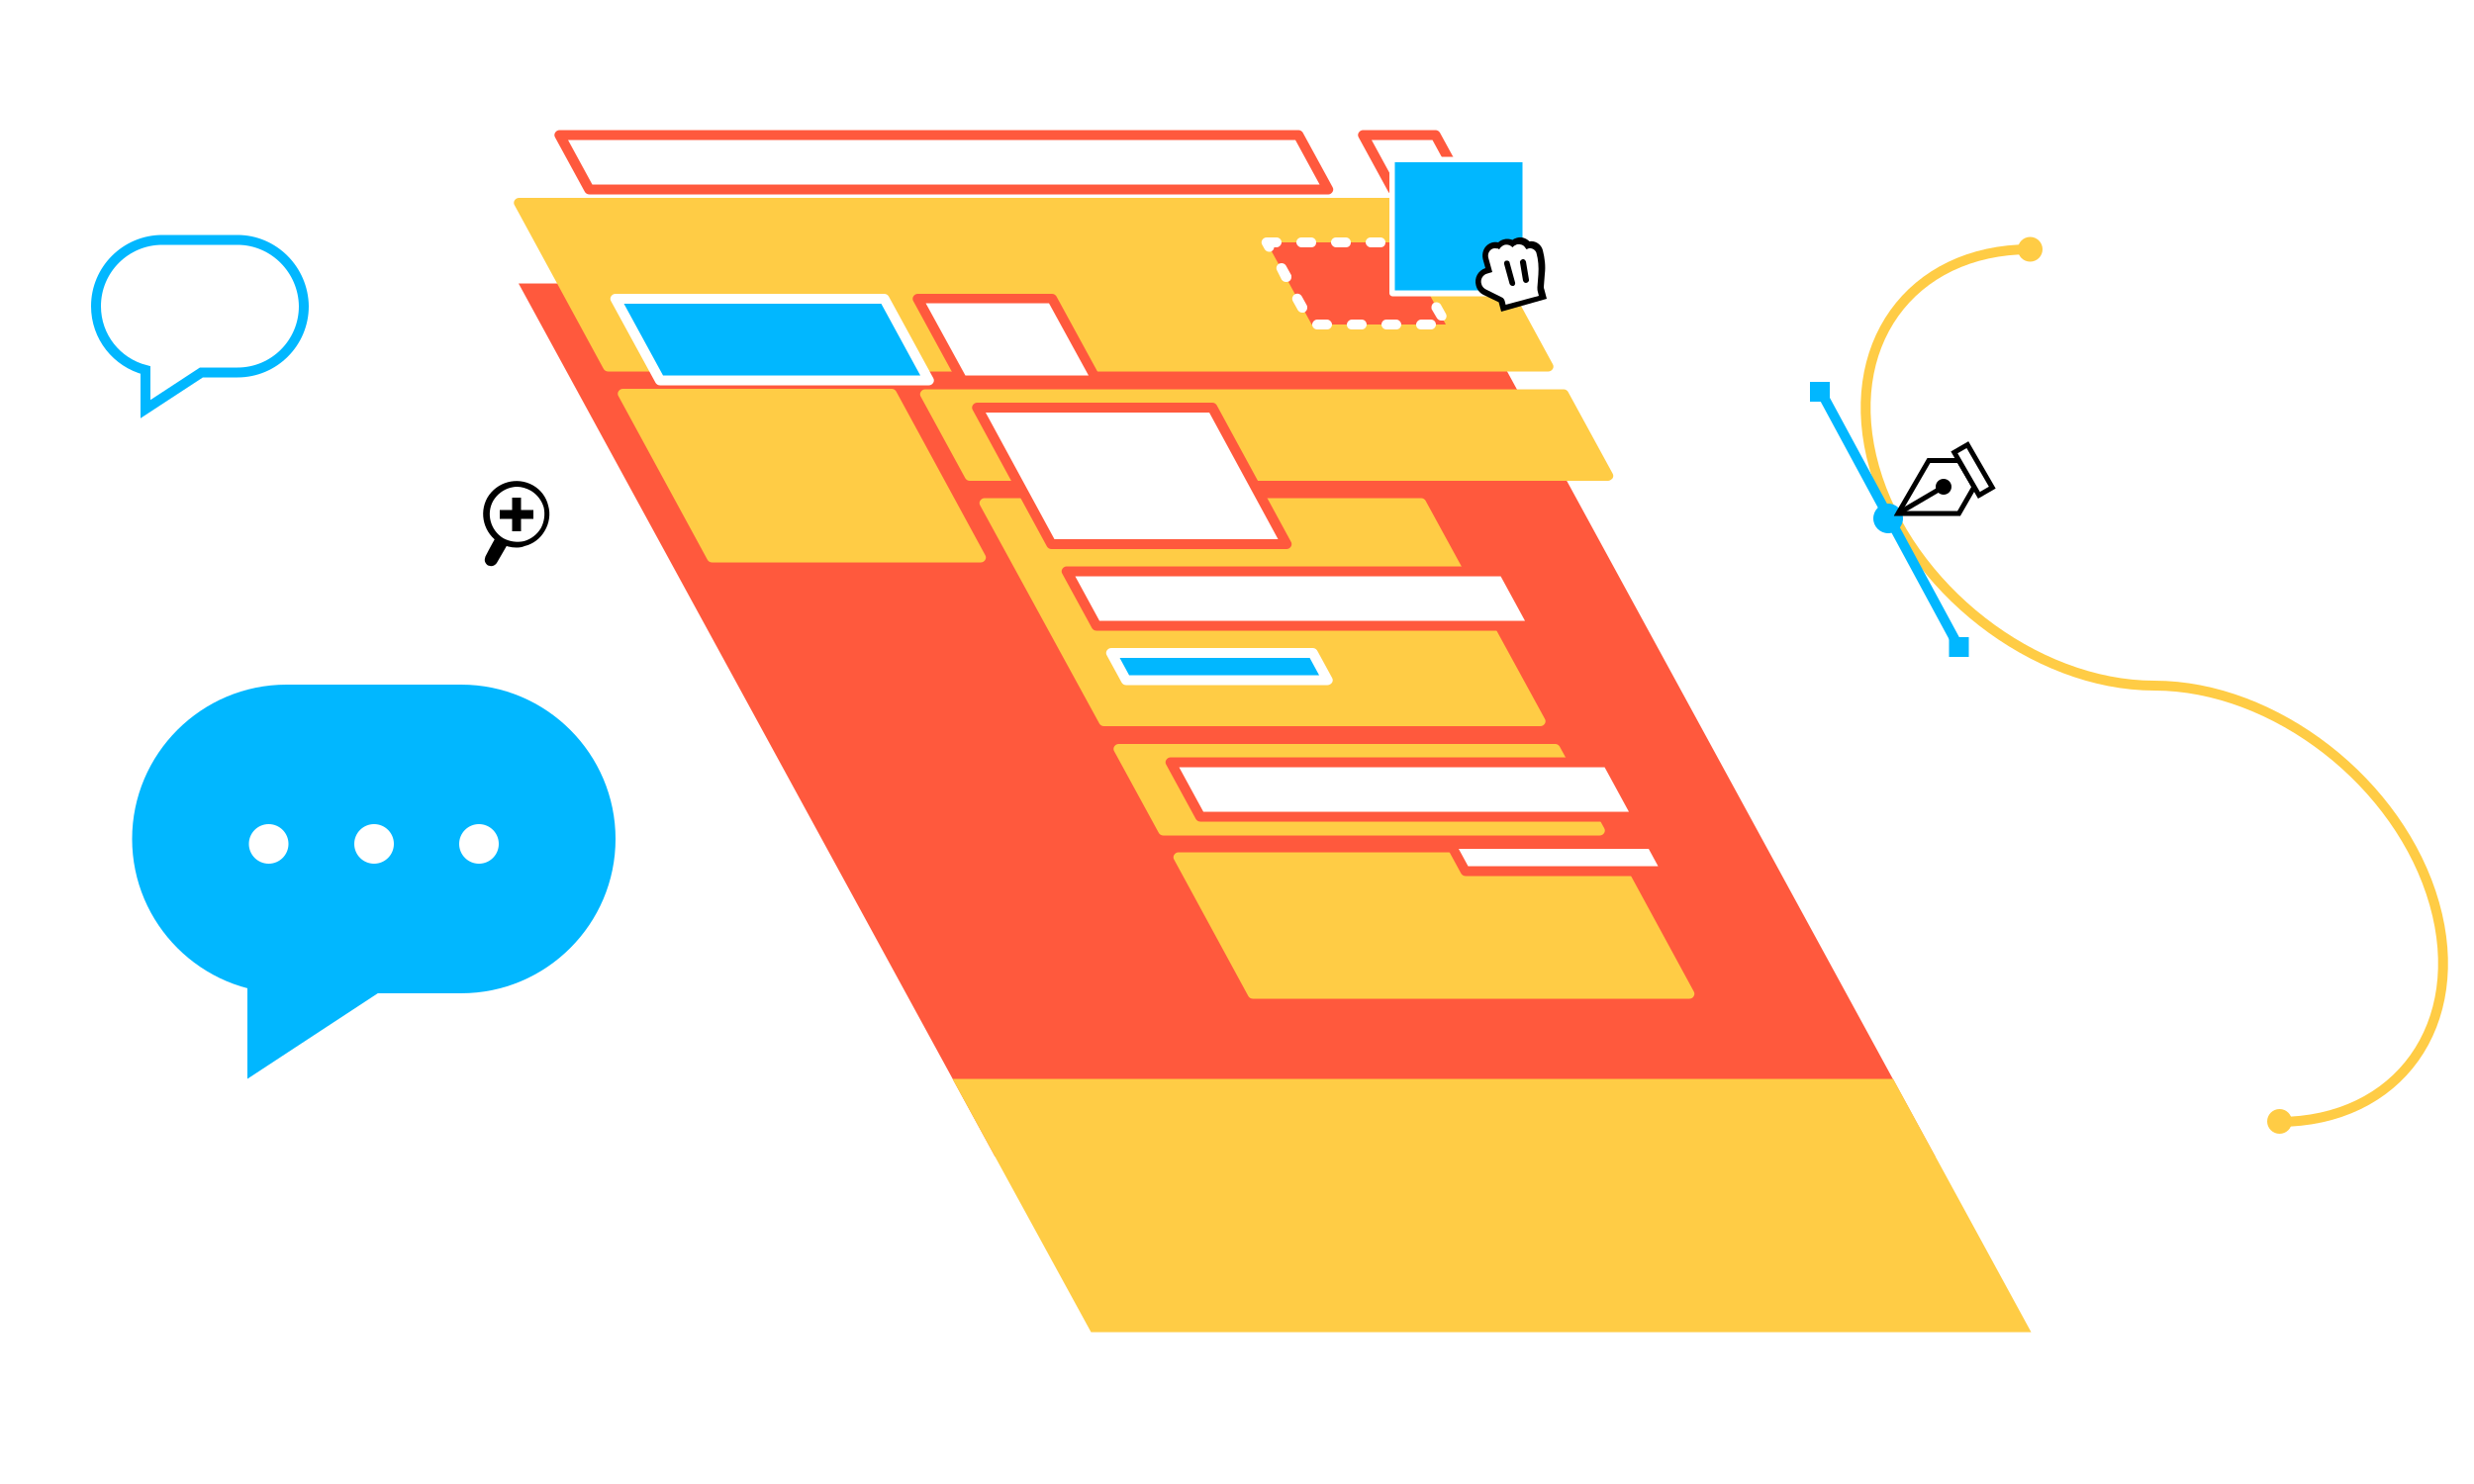 <?xml version="1.0" encoding="utf-8"?>
<!-- Generator: Adobe Illustrator 24.0.1, SVG Export Plug-In . SVG Version: 6.00 Build 0)  -->
<svg version="1.1" id="Layer_1" xmlns:serif="http://www.serif.com/"
	 xmlns="http://www.w3.org/2000/svg" xmlns:xlink="http://www.w3.org/1999/xlink" x="0px" y="0px" viewBox="0 0 500 300"
	 style="enable-background:new 0 0 500 300;" xml:space="preserve">
<style type="text/css">
	.st0{fill-rule:evenodd;clip-rule:evenodd;fill:#FFFFFF;}
	.st1{fill-rule:evenodd;clip-rule:evenodd;fill:none;stroke:#FFCC45;stroke-width:2;stroke-miterlimit:10;}
	.st2{fill-rule:evenodd;clip-rule:evenodd;fill:none;stroke:#01B7FF;stroke-width:2;stroke-miterlimit:10;}
	.st3{fill-rule:evenodd;clip-rule:evenodd;fill:#FF593D;}
	.st4{fill-rule:evenodd;clip-rule:evenodd;fill:#FFCC45;}
	.st5{fill:#FFCC45;}
	.st6{fill:#FF593D;}
	.st7{fill:#FFFFFF;}
	.st8{fill-rule:evenodd;clip-rule:evenodd;fill:#01B7FF;}
	.st9{fill-rule:evenodd;clip-rule:evenodd;}
	.st10{fill-rule:evenodd;clip-rule:evenodd;fill:#FFFFFF;stroke:#000000;stroke-miterlimit:10;}
	.st11{fill-rule:evenodd;clip-rule:evenodd;fill:none;stroke:#01B7FF;stroke-width:2;stroke-linecap:round;stroke-miterlimit:10;}
</style>
<rect class="st0" width="500" height="300"/>
<path class="st1" d="M410.3,50.4c-24.3,0-38.4,19.7-31.5,44.1c6.9,24.3,32.3,44.1,56.6,44.1s49.7,19.7,56.6,44.1
	c6.9,24.3-7.2,44.1-31.5,44.1"/>
<path class="st2" d="M48,48.5H32.8c-7.4,0-13.4,6-13.4,13.4v0c0,6.2,4.2,11.4,10,12.9v7.9l11.3-7.4H48c7.4,0,13.4-6,13.4-13.4v0
	C61.3,54.5,55.3,48.5,48,48.5z"/>
<polygon class="st3" points="104.8,57.3 294.9,57.3 391.1,233.8 201.1,233.8 "/>
<polygon class="st4" points="104.8,41 294.9,41 312.9,74.1 122.9,74.1 "/>
<path class="st5" d="M312.9,75.1h-190c-0.4,0-0.7-0.2-0.9-0.5l-18-33.1c-0.2-0.3-0.2-0.7,0-1c0.2-0.3,0.5-0.5,0.9-0.5h190
	c0.4,0,0.7,0.2,0.9,0.5l18,33.1c0.2,0.3,0.2,0.7,0,1C313.6,74.9,313.3,75.1,312.9,75.1z M123.5,73.1h187.8l-17-31.1H106.5
	L123.5,73.1z"/>
<polygon class="st4" points="125.9,79.6 180.2,79.6 198.2,112.7 143.9,112.7 "/>
<path class="st5" d="M198.2,113.7h-54.3c-0.4,0-0.7-0.2-0.9-0.5l-18-33.1c-0.2-0.3-0.2-0.7,0-1c0.2-0.3,0.5-0.5,0.9-0.5h54.3
	c0.4,0,0.7,0.2,0.9,0.5l18,33.1c0.2,0.3,0.2,0.7,0,1C198.9,113.5,198.6,113.7,198.2,113.7z M144.5,111.7h52l-17-31.1h-52
	L144.5,111.7z"/>
<polygon class="st4" points="187,79.6 315.9,79.6 325,96.2 196,96.2 "/>
<path class="st5" d="M325,97.2H196c-0.4,0-0.7-0.2-0.9-0.5l-9-16.5c-0.2-0.3-0.2-0.7,0-1c0.2-0.3,0.5-0.5,0.9-0.5h129
	c0.4,0,0.7,0.2,0.9,0.5l9,16.5c0.2,0.3,0.2,0.7,0,1C325.6,97,325.3,97.2,325,97.2z M196.6,95.2h126.7l-7.9-14.5H188.7L196.6,95.2z"
	/>
<polygon class="st4" points="199,101.7 287.2,101.7 311.3,145.8 223.1,145.8 "/>
<path class="st5" d="M311.3,146.8h-88.2c-0.4,0-0.7-0.2-0.9-0.5l-24.1-44.1c-0.2-0.3-0.2-0.7,0-1c0.2-0.3,0.5-0.5,0.9-0.5h88.2
	c0.4,0,0.7,0.2,0.9,0.5l24.1,44.1c0.2,0.3,0.2,0.7,0,1C312,146.6,311.7,146.8,311.3,146.8z M223.7,144.8h86l-23-42.1h-86
	L223.7,144.8z"/>
<polygon class="st4" points="226.1,151.3 314.3,151.3 323.3,167.9 235.1,167.9 "/>
<path class="st5" d="M323.3,168.9h-88.2c-0.4,0-0.7-0.2-0.9-0.5l-9-16.5c-0.2-0.3-0.2-0.7,0-1c0.2-0.3,0.5-0.5,0.9-0.5h88.2
	c0.4,0,0.7,0.2,0.9,0.5l9,16.5c0.2,0.3,0.2,0.7,0,1C324,168.7,323.7,168.9,323.3,168.9z M235.7,166.9h86l-7.9-14.5h-86L235.7,166.9z
	"/>
<polygon class="st4" points="238.1,173.4 326.3,173.4 341.4,200.9 253.1,200.9 "/>
<path class="st5" d="M341.4,201.9h-88.2c-0.4,0-0.7-0.2-0.9-0.5l-15-27.6c-0.2-0.3-0.2-0.7,0-1c0.2-0.3,0.5-0.5,0.9-0.5h88.2
	c0.4,0,0.7,0.2,0.9,0.5l15,27.6c0.2,0.3,0.2,0.7,0,1C342.1,201.8,341.7,201.9,341.4,201.9z M253.7,199.9h86l-13.9-25.6h-86
	L253.7,199.9z"/>
<polygon class="st0" points="113.1,27.2 262.4,27.2 268.5,38.3 119.1,38.3 "/>
<path class="st6" d="M268.5,39.3H119.1c-0.4,0-0.7-0.2-0.9-0.5l-6-11c-0.2-0.3-0.2-0.7,0-1c0.2-0.3,0.5-0.5,0.9-0.5h149.3
	c0.4,0,0.7,0.2,0.9,0.5l6,11c0.2,0.3,0.2,0.7,0,1C269.1,39.1,268.8,39.3,268.5,39.3z M119.7,37.3h147l-4.9-9h-147L119.7,37.3z"/>
<polygon class="st0" points="275.5,27.2 290.1,27.2 296.1,38.3 281.5,38.3 "/>
<path class="st6" d="M296.1,39.3h-14.6c-0.4,0-0.7-0.2-0.9-0.5l-6-11c-0.2-0.3-0.2-0.7,0-1c0.2-0.3,0.5-0.5,0.9-0.5h14.6
	c0.4,0,0.7,0.2,0.9,0.5l6,11c0.2,0.3,0.2,0.7,0,1C296.8,39.1,296.5,39.3,296.1,39.3z M282.1,37.3h12.3l-4.9-9h-12.3L282.1,37.3z"/>
<polygon class="st0" points="185.5,60.3 212.6,60.3 221.6,76.9 194.5,76.9 "/>
<path class="st6" d="M221.6,77.9h-27.1c-0.4,0-0.7-0.2-0.9-0.5l-9-16.5c-0.2-0.3-0.2-0.7,0-1c0.2-0.3,0.5-0.5,0.9-0.5h27.1
	c0.4,0,0.7,0.2,0.9,0.5l9,16.5c0.2,0.3,0.2,0.7,0,1C222.3,77.7,222,77.9,221.6,77.9z M195.1,75.9H220L212,61.3h-24.9L195.1,75.9z"/>
<polygon class="st3" points="256,49 283.2,49 292.2,65.6 265.1,65.6 "/>
<path class="st7" d="M289.2,66.6h-2c-0.6,0-1-0.4-1-1c0-0.5,0.5-1,1-1h2c0.6,0,1,0.5,1,1C290.2,66.1,289.8,66.6,289.2,66.6z
	 M282.2,66.6h-2c-0.5,0-1-0.4-1-1c0-0.5,0.4-1,1-1h2c0.5,0,1,0.5,1,1C283.2,66.1,282.8,66.6,282.2,66.6z M275.2,66.6h-2
	c-0.6,0-1-0.4-1-1c0-0.5,0.5-1,1-1h2c0.6,0,1,0.5,1,1C276.2,66.1,275.8,66.6,275.2,66.6z M268.2,66.6h-2c-0.5,0-1-0.4-1-1
	c0-0.5,0.5-1,1-1h2c0.5,0,1,0.5,1,1C269.2,66.1,268.8,66.6,268.2,66.6z M291.3,64.8c-0.4,0-0.7-0.2-0.9-0.5l-1-1.7
	c-0.1-0.1-0.1-0.3-0.1-0.5c0-0.4,0.2-0.7,0.5-0.9c0.5-0.2,1.1-0.1,1.4,0.4l1,1.8c0.3,0.5,0.1,1.1-0.4,1.4
	C291.6,64.8,291.4,64.8,291.3,64.8z M263.2,63.2c-0.4,0-0.7-0.2-0.9-0.5l-1-1.8c-0.1-0.2-0.2-0.5-0.1-0.8c0.1-0.2,0.2-0.5,0.5-0.6
	c0.5-0.3,1.1-0.1,1.4,0.4l1,1.8c0.1,0.2,0.1,0.3,0.1,0.5c0,0.4-0.2,0.7-0.5,0.9C263.6,63.2,263.4,63.2,263.2,63.2z M287.9,58.7
	c-0.4,0-0.7-0.2-0.9-0.5l-1-1.8c-0.1-0.1-0.1-0.3-0.1-0.5c0-0.4,0.2-0.7,0.5-0.9c0.5-0.3,1.1-0.1,1.4,0.4l1,1.8
	c0.3,0.5,0.1,1.1-0.4,1.4C288.2,58.6,288.1,58.7,287.9,58.7z M259.9,57c-0.4,0-0.7-0.2-0.9-0.5l-0.9-1.8c-0.3-0.5-0.1-1.1,0.4-1.4
	c0.5-0.2,1.1-0.1,1.4,0.4l1,1.8c0.1,0.1,0.1,0.3,0.1,0.5c0,0.4-0.2,0.7-0.5,0.9C260.2,57,260,57,259.9,57z M284.6,52.5
	c-0.4,0-0.7-0.2-0.9-0.5l-1-1.8c-0.1-0.1-0.1-0.3-0.1-0.5c0-0.4,0.2-0.7,0.5-0.9c0.5-0.3,1.1-0.1,1.4,0.4l1,1.8
	c0.3,0.5,0.1,1.1-0.4,1.4C284.9,52.5,284.7,52.5,284.6,52.5z M256.5,50.9c-0.4,0-0.7-0.2-0.9-0.5l-0.5-0.9c-0.2-0.3-0.2-0.7,0-1
	c0.2-0.3,0.5-0.5,0.9-0.5h2c0.5,0,1,0.4,1,1c0,0.5-0.5,1-1,1h-0.5c0,0.3-0.2,0.6-0.5,0.8C256.8,50.9,256.7,50.9,256.5,50.9z M279,50
	h-2c-0.5,0-1-0.5-1-1c0-0.6,0.5-1,1-1h2c0.5,0,1,0.4,1,1C280,49.6,279.6,50,279,50z M272,50h-2c-0.5,0-1-0.5-1-1c0-0.6,0.5-1,1-1h2
	c0.5,0,1,0.4,1,1C273,49.6,272.6,50,272,50z M265,50h-2c-0.5,0-1-0.5-1-1c0-0.6,0.5-1,1-1h2c0.5,0,1,0.4,1,1
	C266,49.6,265.6,50,265,50z"/>
<polygon class="st0" points="197.5,82.4 245,82.4 260,110 212.5,110 "/>
<path class="st6" d="M260,111h-47.5c-0.4,0-0.7-0.2-0.9-0.5l-15-27.6c-0.2-0.3-0.2-0.7,0-1c0.2-0.3,0.5-0.5,0.9-0.5H245
	c0.4,0,0.7,0.2,0.9,0.5l15,27.6c0.2,0.3,0.2,0.7,0,1C260.7,110.8,260.4,111,260,111z M213.1,109h45.2l-13.9-25.6h-45.2L213.1,109z"
	/>
<polygon class="st0" points="215.5,115.5 303.8,115.5 309.8,126.5 221.6,126.5 "/>
<path class="st6" d="M309.8,127.5h-88.2c-0.4,0-0.7-0.2-0.9-0.5l-6-11c-0.2-0.3-0.2-0.7,0-1c0.2-0.3,0.5-0.5,0.9-0.5h88.2
	c0.4,0,0.7,0.2,0.9,0.5l6,11c0.2,0.3,0.2,0.7,0,1C310.5,127.3,310.1,127.5,309.8,127.5z M222.2,125.5h86l-4.9-9h-86L222.2,125.5z"/>
<polygon class="st0" points="236.6,154.1 324.8,154.1 330.8,165.1 242.6,165.1 "/>
<path class="st6" d="M330.8,166.1h-88.2c-0.4,0-0.7-0.2-0.9-0.5l-6-11c-0.2-0.3-0.2-0.7,0-1c0.2-0.3,0.5-0.5,0.9-0.5h88.2
	c0.4,0,0.7,0.2,0.9,0.5l6,11c0.2,0.3,0.2,0.7,0,1C331.5,165.9,331.2,166.1,330.8,166.1z M243.2,164.1h86l-4.9-9h-86L243.2,164.1z"/>
<polygon class="st0" points="293.1,170.6 333.9,170.6 336.9,176.1 296.1,176.1 "/>
<path class="st6" d="M336.9,177.1h-40.7c-0.4,0-0.7-0.2-0.9-0.5l-3-5.5c-0.2-0.3-0.2-0.7,0-1c0.2-0.3,0.5-0.5,0.9-0.5h40.7
	c0.4,0,0.7,0.2,0.9,0.5l3,5.5c0.2,0.3,0.2,0.7,0,1C337.5,176.9,337.2,177.1,336.9,177.1z M296.7,175.1h38.4l-1.9-3.5h-38.4
	L296.7,175.1z"/>
<polygon class="st8" points="224.6,132 265.3,132 268.3,137.5 227.6,137.5 "/>
<path class="st7" d="M268.3,138.5h-40.7c-0.4,0-0.7-0.2-0.9-0.5l-3-5.5c-0.2-0.3-0.2-0.7,0-1c0.2-0.3,0.5-0.5,0.9-0.5h40.7
	c0.4,0,0.7,0.2,0.9,0.5l3,5.5c0.2,0.3,0.2,0.7,0,1C269,138.3,268.6,138.5,268.3,138.5z M228.2,136.5h38.4l-1.9-3.5h-38.4
	L228.2,136.5z"/>
<polygon class="st8" points="124.4,60.3 178.7,60.3 187.7,76.9 133.4,76.9 "/>
<path class="st7" d="M187.7,77.9h-54.3c-0.4,0-0.7-0.2-0.9-0.5l-9-16.5c-0.2-0.3-0.2-0.7,0-1c0.2-0.3,0.5-0.5,0.9-0.5h54.3
	c0.4,0,0.7,0.2,0.9,0.5l9,16.5c0.2,0.3,0.2,0.7,0,1C188.4,77.7,188.1,77.9,187.7,77.9z M134,75.9h52l-7.9-14.5h-52L134,75.9z"/>
<rect x="281.3" y="32.2" class="st8" width="27" height="27"/>
<path class="st7" d="M308.4,59.9h-27c-0.3,0-0.6-0.3-0.6-0.6v-27c0-0.3,0.3-0.6,0.6-0.6h27c0.3,0,0.6,0.3,0.6,0.6v27
	C309,59.6,308.7,59.9,308.4,59.9z M281.9,58.7h25.8V32.8h-25.8V58.7z"/>
<path class="st0" d="M308.9,49.6c1-0.3,2,0.3,2.2,1.3c0.4,1.5,0.5,3.1,0.4,4.6l-0.2,2.6c0,0.2,0,0.5,0.1,0.7l0.4,1.4l-7.9,2.1
	l-0.4-1.4c0-0.1-0.1-0.2-0.2-0.3l-3.2-1.6c-0.6-0.3-1-0.8-1.2-1.5l0,0c-0.3-1.2,0.4-2.5,1.6-2.9l0.4-0.1l-0.6-2.3
	c-0.3-1,0.2-2,1.1-2.5c0.5-0.3,1.1-0.2,1.7,0c0.3-0.4,0.6-0.6,1.1-0.7c0.6-0.2,1.2,0,1.7,0.3c0.2-0.2,0.5-0.4,0.9-0.5
	c0.9-0.2,1.7,0.1,2.2,0.8C308.9,49.7,308.9,49.7,308.9,49.6z"/>
<path d="M303.4,63l-0.5-1.9l-3.1-1.5c-0.8-0.4-1.3-1.1-1.5-1.9c-0.4-1.5,0.4-3,1.9-3.5l-0.5-1.8c-0.3-1.3,0.2-2.6,1.4-3.2
	c0.6-0.3,1.2-0.3,1.7-0.2c0.3-0.3,0.7-0.5,1.1-0.6c0.6-0.2,1.2-0.1,1.8,0.1c0.2-0.2,0.5-0.3,0.8-0.4c0.9-0.3,1.9,0,2.6,0.7
	c1.2-0.2,2.4,0.6,2.7,1.8c0.4,1.6,0.6,3.2,0.4,4.8l-0.2,2.6c0,0.1,0,0.3,0.1,0.5l0.5,1.9L303.4,63z M302.2,50.2
	c-0.2,0-0.4,0-0.6,0.1c-0.6,0.3-1,1-0.8,1.8l0.8,2.9l-1,0.3c-0.9,0.2-1.5,1.2-1.2,2.1c0.1,0.5,0.5,0.9,0.9,1.1l3.2,1.6
	c0.3,0.1,0.5,0.4,0.6,0.7l0.2,0.8l6.7-1.8l-0.2-0.8c-0.1-0.3-0.1-0.6-0.1-0.9l0.2-2.6c0.1-1.5,0-3-0.4-4.4c-0.2-0.6-0.9-1-1.5-0.9
	l-0.5,0.2l-0.3-0.4c-0.3-0.5-1-0.7-1.6-0.6c-0.2,0.1-0.4,0.2-0.6,0.3l-0.3,0.3l-0.4-0.3c-0.3-0.2-0.8-0.3-1.2-0.2
	c-0.3,0.1-0.6,0.3-0.8,0.5l-0.3,0.4l-0.4-0.2C302.6,50.3,302.4,50.2,302.2,50.2z"/>
<path d="M305.7,57.8c-0.3,0-0.5-0.2-0.6-0.4l-1.1-4c-0.1-0.3,0.1-0.7,0.4-0.7c0.3-0.1,0.7,0.1,0.7,0.4l1.1,4
	c0.1,0.3-0.1,0.7-0.4,0.7C305.8,57.8,305.8,57.8,305.7,57.8z"/>
<path d="M308.4,57.2c-0.3,0-0.5-0.2-0.6-0.5l-0.6-3.6c-0.1-0.3,0.2-0.6,0.5-0.7c0.3-0.1,0.6,0.2,0.7,0.5l0.6,3.6
	c0.1,0.3-0.2,0.6-0.5,0.7C308.5,57.1,308.4,57.2,308.4,57.2z"/>
<polygon class="st4" points="192.5,218.1 382.6,218.1 410.5,269.3 220.5,269.3 "/>
<g>
	<circle class="st0" cx="104.4" cy="104" r="6.1"/>
	<path d="M104.4,110.7c-1.2,0-2.3-0.3-3.4-0.9c-3.2-1.9-4.3-6-2.5-9.2c1.9-3.2,6-4.3,9.2-2.5l0,0c1.6,0.9,2.7,2.4,3.1,4.1
		c0.5,1.7,0.2,3.6-0.7,5.1c-0.9,1.6-2.4,2.7-4.1,3.1C105.6,110.6,105,110.7,104.4,110.7z M104.5,98.4c-0.5,0-1,0.1-1.4,0.2
		c-1.4,0.4-2.6,1.3-3.4,2.6c-1.5,2.6-0.6,6,2,7.6c1.3,0.7,2.8,0.9,4.2,0.6c1.4-0.4,2.6-1.3,3.4-2.6c0.7-1.3,0.9-2.8,0.6-4.2
		c-0.4-1.4-1.3-2.6-2.6-3.4l0,0C106.4,98.7,105.4,98.4,104.5,98.4z"/>
	<path class="st9" d="M100.2,108.6l2.4,1.4l-2.2,3.8c-0.2,0.3-0.5,0.5-0.8,0.6c-0.3,0.1-0.7,0-1-0.1c0,0,0,0,0,0
		c-0.3-0.2-0.5-0.5-0.6-0.8c-0.1-0.3,0-0.7,0.1-1C98.9,110.9,100.2,108.6,100.2,108.6z"/>
	<rect x="103.5" y="100.6" width="1.8" height="6.8"/>
	<rect x="101" y="103.1" width="6.8" height="1.8"/>
</g>
<path class="st8" d="M57.9,200.8h35.3c17.2,0,31.2-14,31.2-31.2v0c0-17.2-14-31.2-31.2-31.2H57.9c-17.2,0-31.2,14-31.2,31.2v0
	C26.7,186.8,40.7,200.8,57.9,200.8z"/>
<circle class="st0" cx="96.8" cy="170.6" r="4"/>
<circle class="st0" cx="75.6" cy="170.6" r="4"/>
<circle class="st0" cx="54.3" cy="170.6" r="4"/>
<polygon class="st8" points="50,196.7 50,218.1 82.6,196.7 "/>
<circle class="st8" cx="381.6" cy="104.8" r="3"/>
<g>
	<polygon class="st10" points="383.6,103.8 395.9,103.8 399,98.4 395.9,93.1 389.8,93.1 	"/>
	<circle class="st9" cx="392.8" cy="98.4" r="1.6"/>
	<line class="st10" x1="383.6" y1="103.8" x2="392.8" y2="98.4"/>
	<rect x="393.8" y="93.4" transform="matrix(-0.5 -0.866 0.866 -0.5 515.976 487.844)" class="st10" width="10" height="3.1"/>
</g>
<rect x="365.8" y="77.2" class="st8" width="4" height="4"/>
<rect x="393.9" y="128.8" class="st8" width="4" height="4"/>
<path class="st8" d="M381.6,104.8"/>
<line class="st11" x1="367.8" y1="78.8" x2="395.9" y2="130.8"/>
<circle class="st4" cx="410.3" cy="50.4" r="2.5"/>
<circle class="st4" cx="460.7" cy="226.7" r="2.5"/>
</svg>
